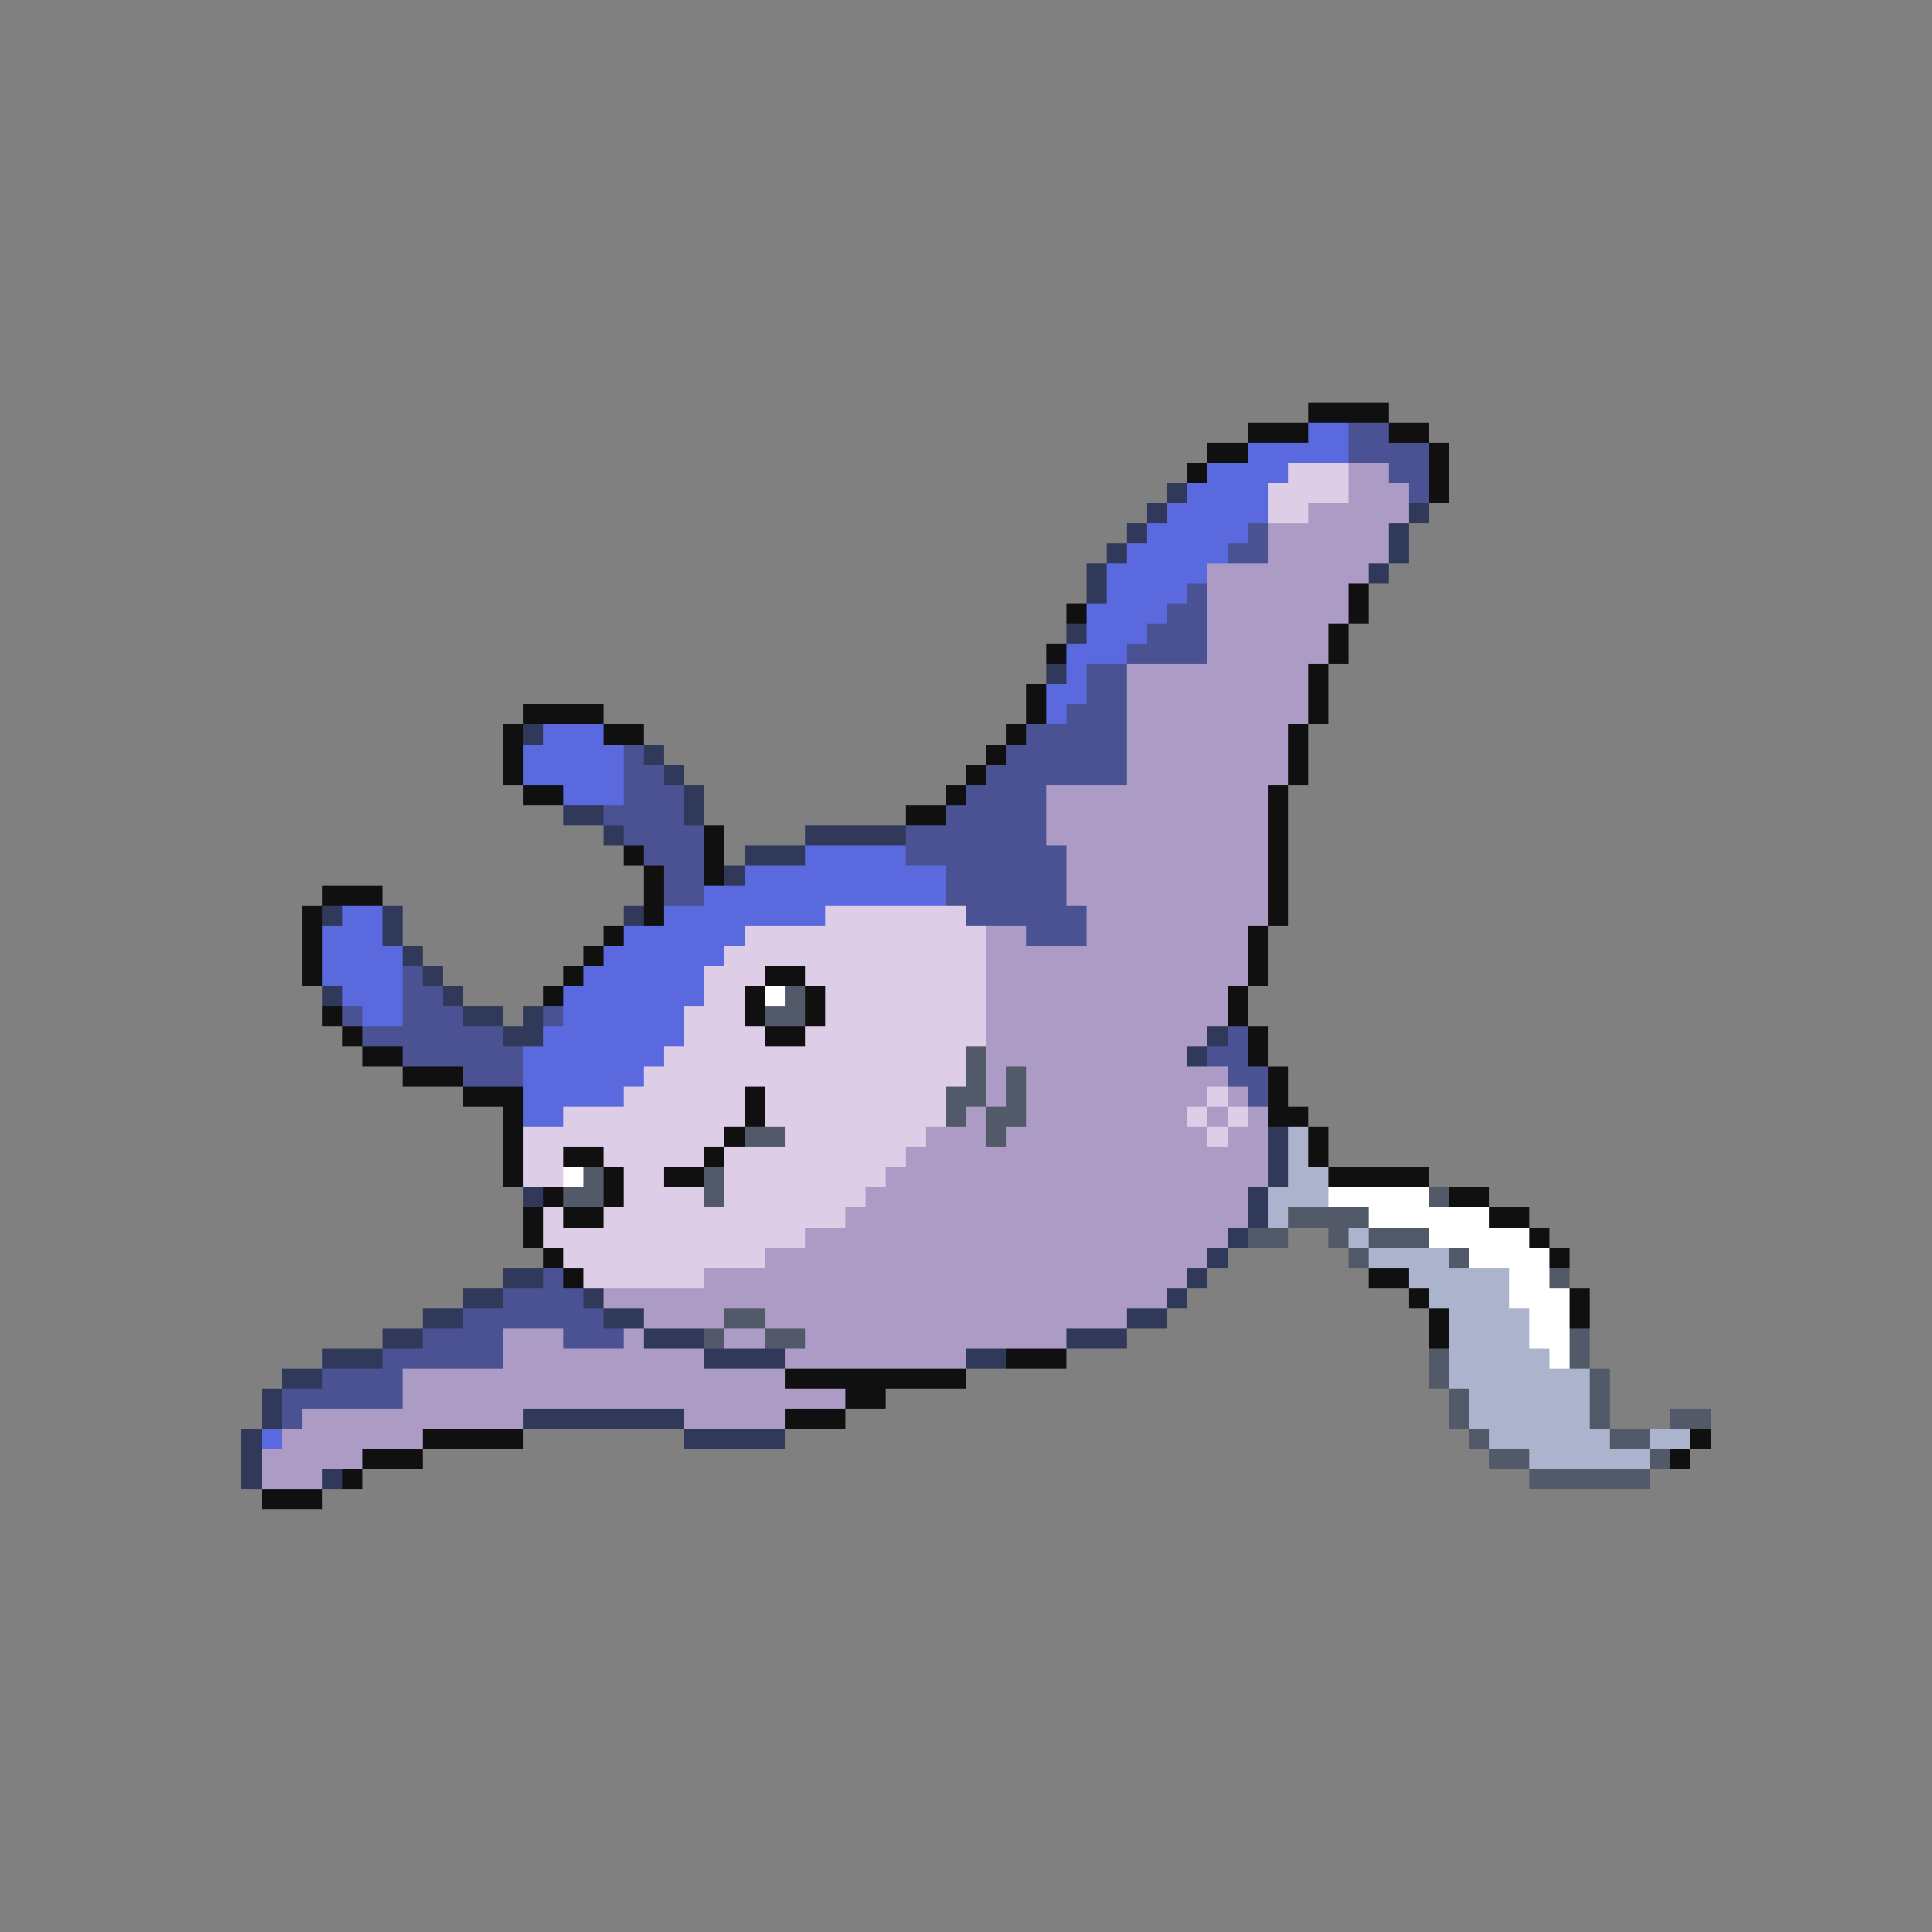 <svg xmlns="http://www.w3.org/2000/svg" viewBox="0 -0.5 96 96" shape-rendering="crispEdges">
<rect x="0" y="-0.5" width="96" height="96" fill="#808080" stroke="none"/>
<path stroke="#101010" d="M65 20h4M62 21h3M69 21h2M60 22h2M71 22h1M59 23h1M71 23h1M71 24h1M67 29h1M53 30h1M67 30h1M66 31h1M52 32h1M66 32h1M65 33h1M51 34h1M65 34h1M26 35h4M51 35h1M65 35h1M25 36h1M30 36h2M50 36h1M64 36h1M25 37h1M49 37h1M64 37h1M25 38h1M48 38h1M64 38h1M26 39h2M47 39h1M63 39h1M45 40h2M63 40h1M35 41h1M63 41h1M31 42h1M35 42h1M63 42h1M32 43h1M35 43h1M63 43h1M16 44h3M32 44h1M63 44h1M15 45h1M32 45h1M63 45h1M15 46h1M30 46h1M62 46h1M15 47h1M29 47h1M62 47h1M15 48h1M28 48h1M38 48h2M62 48h1M27 49h1M37 49h1M40 49h1M61 49h1M16 50h1M37 50h1M40 50h1M61 50h1M17 51h1M38 51h2M62 51h1M18 52h2M62 52h1M20 53h3M63 53h1M23 54h3M37 54h1M63 54h1M25 55h1M37 55h1M63 55h2M25 56h1M36 56h1M65 56h1M25 57h1M28 57h2M35 57h1M65 57h1M25 58h1M30 58h1M33 58h2M66 58h5M27 59h1M30 59h1M72 59h2M26 60h1M28 60h2M74 60h2M26 61h1M76 61h1M27 62h1M77 62h1M28 63h1M68 63h2M70 64h1M78 64h1M71 65h1M78 65h1M71 66h1M50 67h3M39 68h9M42 69h2M39 70h3M21 71h5M84 71h1M18 72h3M83 72h1M17 73h1M13 74h3" />
<path stroke="#5a6ade" d="M65 21h2M62 22h5M60 23h4M59 24h4M58 25h5M57 26h5M56 27h5M55 28h5M55 29h4M54 30h4M54 31h3M53 32h3M53 33h1M52 34h2M52 35h1M27 36h3M26 37h5M26 38h5M28 39h3M40 42h5M37 43h10M35 44h12M17 45h2M33 45h8M16 46h3M31 46h6M16 47h4M30 47h6M16 48h4M29 48h6M17 49h3M28 49h7M18 50h2M28 50h6M27 51h7M26 52h7M26 53h6M26 54h5M26 55h2M13 71h1" />
<path stroke="#4a5294" d="M67 21h2M67 22h4M69 23h2M70 24h1M62 26h1M61 27h2M59 29h1M58 30h2M57 31h3M56 32h4M54 33h2M54 34h2M53 35h3M51 36h5M31 37h1M50 37h6M31 38h2M49 38h7M31 39h3M48 39h4M30 40h4M47 40h5M31 41h4M45 41h7M32 42h3M45 42h8M33 43h2M47 43h6M33 44h2M47 44h6M48 45h6M51 46h3M20 48h1M20 49h2M17 50h1M20 50h3M27 50h1M18 51h7M61 51h1M20 52h6M60 52h2M23 53h3M61 53h2M62 54h1M27 63h1M25 64h4M23 65h7M21 66h4M28 66h3M19 67h6M16 68h4M14 69h6M14 70h1" />
<path stroke="#decde6" d="M64 23h3M63 24h4M63 25h2M41 45h7M37 46h12M36 47h13M35 48h3M40 48h9M35 49h2M41 49h8M34 50h3M41 50h8M34 51h4M40 51h9M33 52h15M32 53h16M31 54h6M38 54h9M60 54h1M28 55h9M38 55h9M59 55h1M61 55h1M26 56h10M39 56h7M60 56h1M26 57h2M30 57h5M36 57h9M26 58h2M31 58h2M36 58h8M31 59h4M36 59h7M27 60h1M30 60h12M27 61h13M28 62h10M29 63h6" />
<path stroke="#ac9cc5" d="M67 23h2M67 24h3M65 25h5M63 26h6M63 27h6M60 28h8M60 29h7M60 30h7M60 31h6M60 32h6M56 33h9M56 34h9M56 35h9M56 36h8M56 37h8M56 38h8M52 39h11M52 40h11M52 41h11M53 42h10M53 43h10M53 44h10M54 45h9M49 46h2M54 46h8M49 47h13M49 48h13M49 49h12M49 50h12M49 51h11M49 52h10M49 53h1M51 53h10M49 54h1M51 54h9M61 54h1M48 55h1M51 55h8M60 55h1M62 55h1M46 56h3M50 56h10M61 56h2M45 57h18M44 58h19M43 59h19M42 60h20M40 61h21M38 62h22M35 63h24M30 64h28M32 65h4M38 65h18M25 66h3M31 66h1M36 66h2M40 66h13M25 67h10M39 67h9M20 68h19M20 69h22M15 70h11M34 70h5M14 71h7M13 72h5M13 73h3" />
<path stroke="#31395a" d="M58 24h1M57 25h1M70 25h1M56 26h1M69 26h1M55 27h1M69 27h1M54 28h1M68 28h1M54 29h1M53 31h1M52 33h1M26 36h1M32 37h1M33 38h1M34 39h1M28 40h2M34 40h1M30 41h1M40 41h5M37 42h3M36 43h1M16 45h1M19 45h1M31 45h1M19 46h1M20 47h1M21 48h1M16 49h1M22 49h1M23 50h2M26 50h1M25 51h2M60 51h1M59 52h1M63 56h1M63 57h1M63 58h1M26 59h1M62 59h1M62 60h1M61 61h1M60 62h1M25 63h2M59 63h1M23 64h2M29 64h1M58 64h1M21 65h2M30 65h2M56 65h2M19 66h2M32 66h3M53 66h3M16 67h3M35 67h4M48 67h2M14 68h2M13 69h1M13 70h1M26 70h8M12 71h1M34 71h5M12 72h1M12 73h1M16 73h1" />
<path stroke="#ffffff" d="M38 49h1M28 58h1M66 59h5M68 60h6M71 61h5M73 62h4M75 63h2M75 64h3M76 65h2M76 66h2M77 67h1" />
<path stroke="#525a6a" d="M39 49h1M38 50h2M48 52h1M48 53h1M50 53h1M47 54h2M50 54h1M47 55h1M49 55h2M37 56h2M49 56h1M29 58h1M35 58h1M28 59h2M35 59h1M71 59h1M64 60h4M62 61h2M66 61h1M68 61h3M67 62h1M72 62h1M77 63h1M36 65h2M35 66h1M38 66h2M78 66h1M71 67h1M78 67h1M71 68h1M79 68h1M72 69h1M79 69h1M72 70h1M79 70h1M83 70h2M73 71h1M80 71h2M74 72h2M82 72h1M76 73h6" />
<path stroke="#acb4cd" d="M64 56h1M64 57h1M64 58h2M63 59h3M63 60h1M67 61h1M68 62h4M70 63h5M71 64h4M72 65h4M72 66h4M72 67h5M72 68h7M73 69h6M73 70h6M74 71h6M82 71h2M76 72h6" />
</svg>